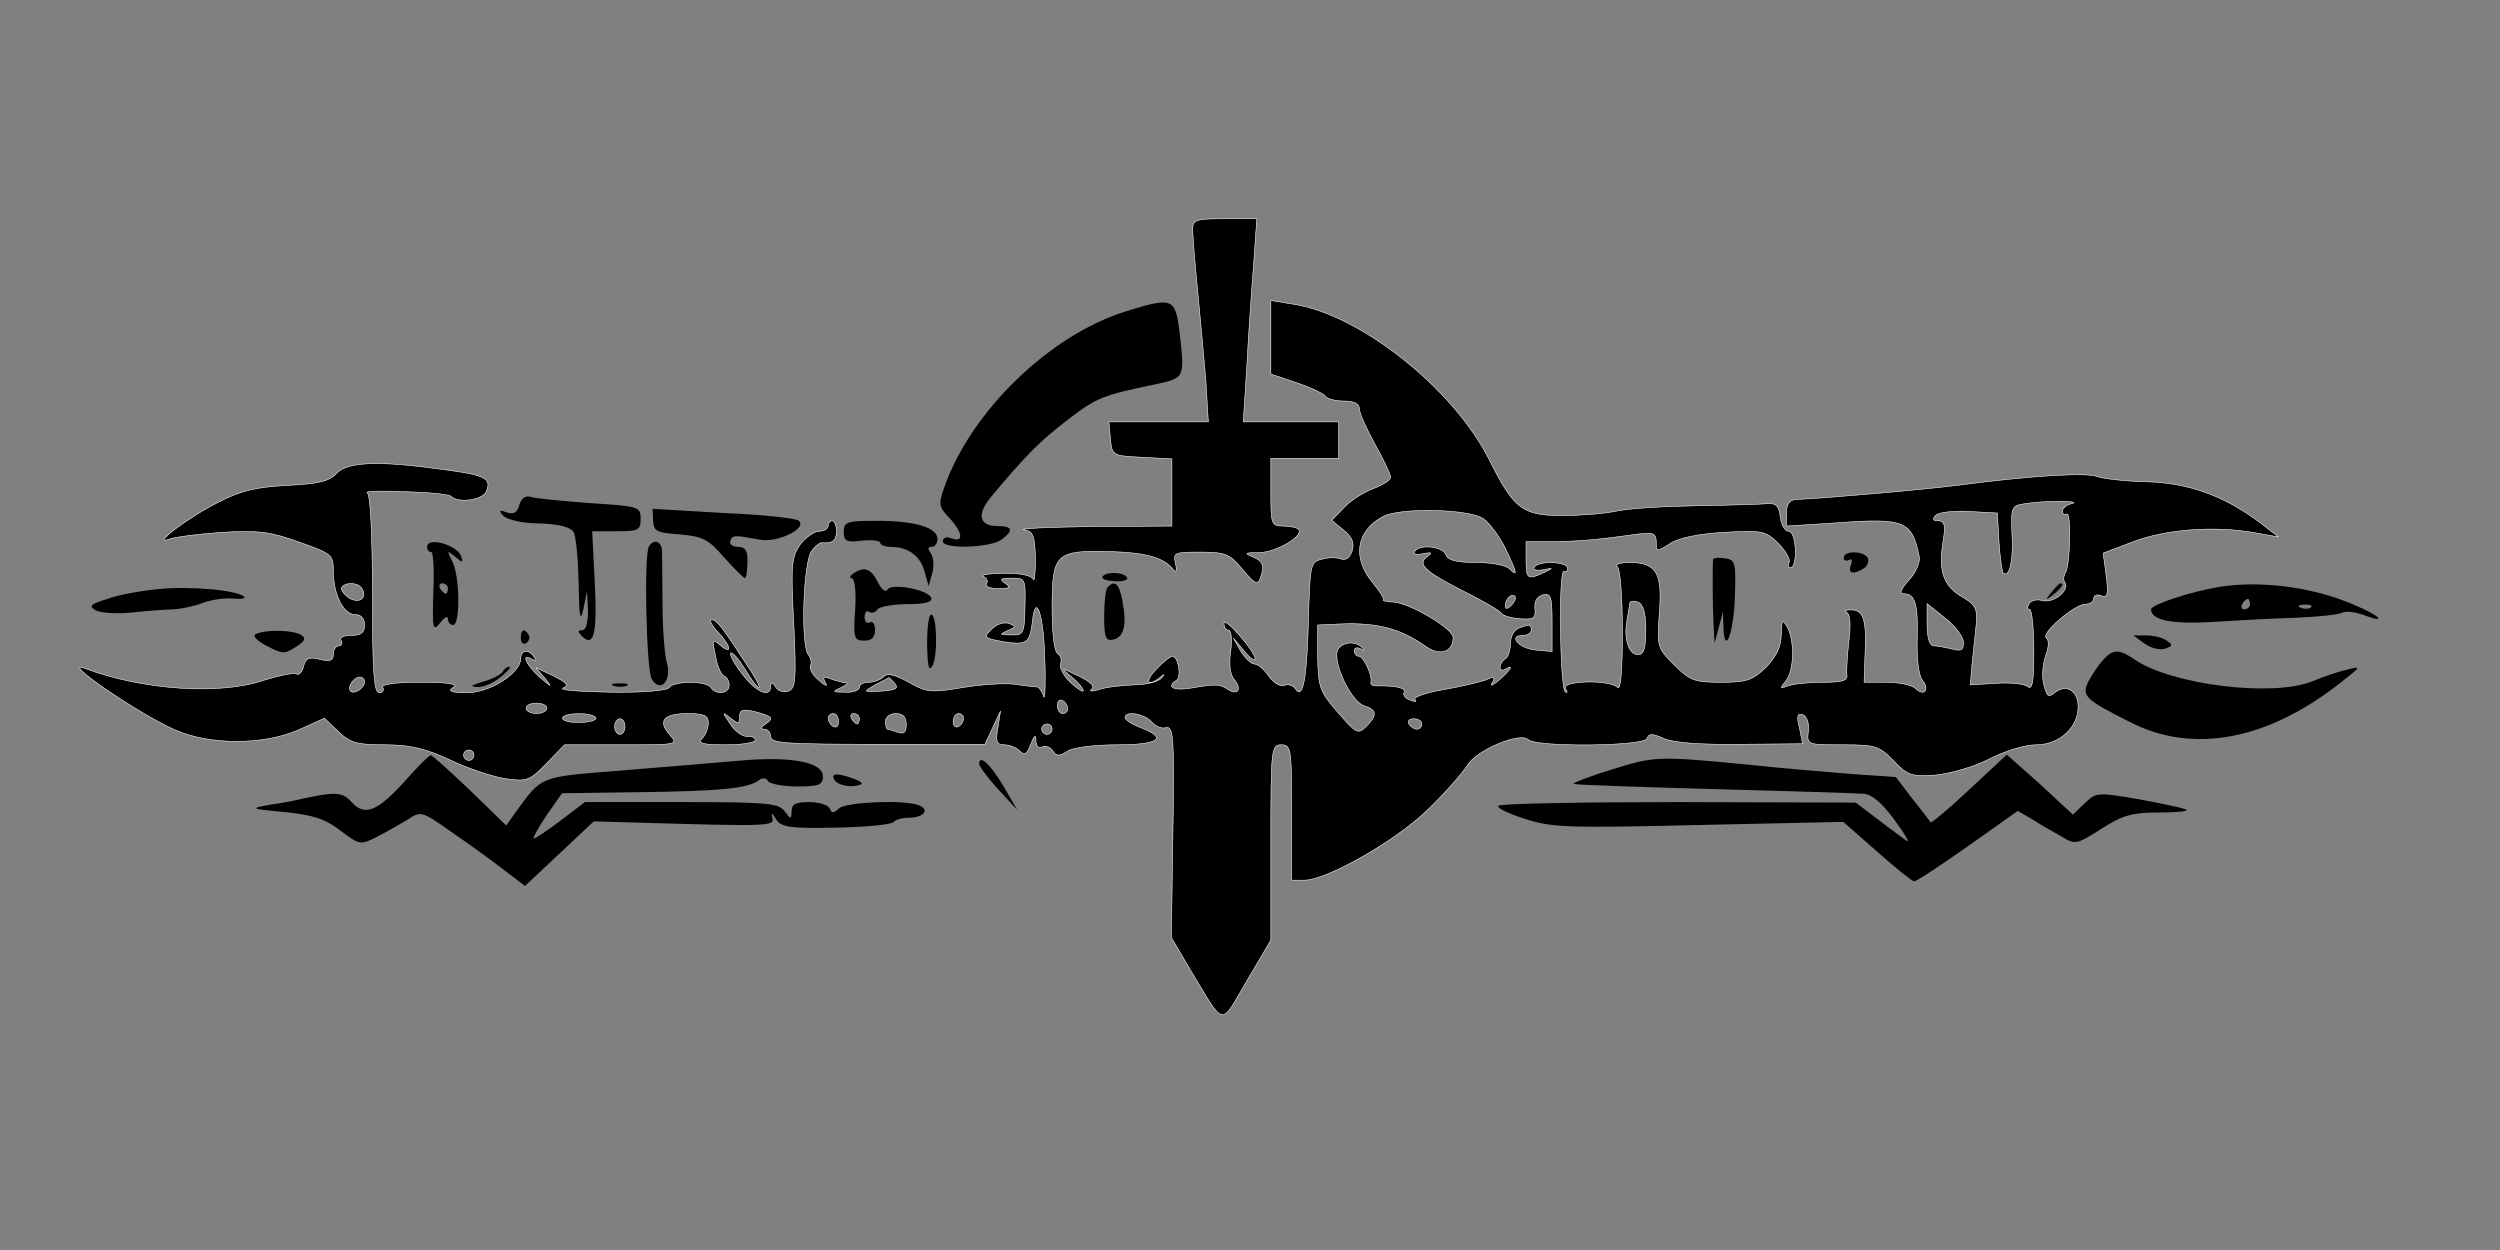 <?xml version="1.0" standalone="no"?>
<!DOCTYPE svg PUBLIC "-//W3C//DTD SVG 20010904//EN"
 "http://www.w3.org/TR/2001/REC-SVG-20010904/DTD/svg10.dtd">
<svg version="1.0" xmlns="http://www.w3.org/2000/svg"
 width="480pt" height="240pt" viewBox="0 0 480 240"
 preserveAspectRatio="xMidYMid meet">

<rect x="0" y="0" width="480" height="240" fill="#808080" stroke="none"/>

<g transform="translate(0,240) scale(0.1,-0.1)"
fill="#000000" stroke="none">
<path stroke="white" d="M2290 1960 c0 -12 4 -62 9 -113 5 -51 12 -129 16 -174 l5 -83 -95 0
-96 0 3 -32 c3 -33 4 -33 61 -36 l57 -3 0 -64 0 -65 -152 -1 c-84 -1 -144 -4
-132 -6 18 -3 21 -12 22 -56 0 -29 -2 -46 -4 -39 -4 7 -25 12 -57 11 -29 0
-46 -3 -39 -6 6 -2 10 -9 6 -14 -3 -5 7 -9 23 -9 22 0 25 2 13 10 -12 8 -9 10
12 10 27 0 27 -1 26 -55 -1 -52 -3 -55 -27 -54 -22 0 -23 1 -7 8 17 7 18 8 3
14 -9 3 -24 -1 -33 -11 -16 -16 -15 -17 22 -24 45 -7 51 -3 56 37 6 61 22 17
24 -70 2 -49 0 -82 -2 -72 -3 9 -9 17 -12 18 -4 0 -23 2 -42 5 -19 3 -65 0
-101 -6 -60 -10 -69 -10 -104 10 -27 15 -41 18 -48 11 -6 -6 -19 -11 -29 -11
-10 0 -18 -4 -18 -10 0 -5 -12 -10 -27 -9 -25 0 -26 1 -8 9 11 5 15 9 8 9 -6
1 -19 4 -29 8 -13 5 -15 3 -9 -8 5 -8 -1 -6 -13 5 -12 10 -19 23 -16 28 3 5 1
14 -4 21 -15 18 -10 181 7 200 7 9 16 16 19 15 20 -2 28 4 28 22 0 11 -4 20
-8 20 -4 0 -8 -4 -8 -10 0 -5 -8 -10 -17 -10 -10 0 -26 -12 -37 -26 -16 -23
-18 -39 -12 -150 5 -108 4 -125 -10 -131 -9 -3 -20 0 -25 8 -6 10 -9 10 -9 2
0 -24 -28 -13 -55 23 -15 19 -25 38 -22 40 3 3 15 -11 27 -30 12 -20 24 -36
27 -36 3 0 -3 12 -13 28 -56 87 -68 102 -77 102 -6 0 -1 -10 11 -23 26 -27 29
-46 5 -26 -15 13 -16 11 -9 -21 3 -19 11 -36 16 -38 6 -2 10 -10 10 -18 0 -16
-26 -19 -35 -4 -8 13 -72 13 -80 0 -4 -6 -51 -10 -113 -9 -59 1 -100 4 -91 8
12 5 8 10 -18 23 l-34 16 18 -21 c14 -18 13 -17 -10 2 -27 24 -38 49 -15 35 7
-4 8 -3 4 4 -10 16 -26 15 -26 -2 0 -28 -59 -66 -103 -66 -31 0 -38 3 -27 10
10 7 -9 10 -63 10 -50 0 -76 -4 -72 -10 3 -5 0 -10 -7 -10 -10 0 -13 40 -13
190 0 117 -4 192 -10 194 -5 3 27 4 72 2 45 -1 85 -5 89 -9 14 -14 62 -7 68
10 10 25 -2 31 -87 42 -121 17 -181 14 -201 -8 -13 -15 -35 -20 -94 -23 -59
-3 -90 -10 -132 -32 -57 -28 -132 -85 -95 -71 11 4 57 10 102 13 69 4 93 1
148 -19 62 -22 65 -24 65 -55 0 -45 19 -84 42 -84 11 0 18 -7 18 -20 0 -15 -7
-20 -26 -20 -14 0 -23 -4 -19 -10 3 -5 1 -10 -4 -10 -6 0 -11 -7 -11 -16 0
-12 -6 -15 -26 -10 -20 5 -27 3 -31 -13 -3 -12 -9 -18 -14 -15 -5 3 -33 -3
-62 -12 -84 -29 -232 -19 -342 22 -56 21 100 -86 170 -117 68 -30 171 -30 239
0 l49 22 27 -26 c22 -21 35 -25 89 -25 49 0 77 -7 125 -29 33 -16 81 -32 106
-36 42 -6 47 -4 79 29 l35 36 110 0 c107 0 109 0 92 19 -24 27 -12 41 35 41
31 0 39 -4 39 -18 0 -10 -5 -23 -12 -30 -9 -9 1 -12 45 -12 31 0 57 4 57 9 0
5 -7 8 -16 7 -9 0 -23 10 -32 24 -16 24 -16 24 1 11 15 -12 17 -11 17 3 0 13
6 15 28 10 35 -9 39 -13 22 -24 -10 -7 -11 -10 -2 -10 6 0 12 -7 12 -15 0 -12
31 -14 206 -14 l205 0 15 32 15 32 -5 -32 c-5 -27 -2 -33 12 -33 10 0 23 -5
30 -12 9 -9 14 -6 21 13 7 18 10 20 10 6 1 -11 6 -15 12 -11 6 3 15 0 20 -7 7
-11 12 -12 29 -1 11 7 52 12 95 12 80 0 98 13 45 33 -16 6 -30 15 -30 19 0 14
37 8 51 -8 7 -8 20 -14 28 -11 14 3 16 -19 13 -200 l-3 -203 37 -63 c67 -111
56 -109 108 -20 l46 78 0 188 c0 180 1 187 20 187 19 0 20 -7 20 -130 l0 -130
24 0 c44 0 180 78 240 138 32 31 64 68 73 82 17 30 102 65 117 50 15 -15 223
-13 228 2 4 10 10 10 33 0 18 -8 69 -12 147 -11 l119 1 -6 30 c-6 23 -4 29 6
26 8 -3 13 -16 11 -32 -3 -26 -2 -26 66 -26 63 0 70 -2 98 -31 27 -28 33 -30
81 -27 29 3 74 16 103 31 29 15 68 27 89 27 45 0 81 33 81 73 0 31 -23 45 -45
27 -12 -10 -15 -7 -21 16 -4 15 -2 40 4 56 6 16 6 30 1 33 -12 8 54 65 75 65
9 0 16 5 16 11 0 6 7 9 15 5 12 -4 13 3 9 38 l-6 44 58 22 c63 24 156 31 234
17 l45 -8 -35 27 c-69 52 -138 77 -219 79 -42 1 -84 6 -94 10 -20 8 -126 2
-262 -16 -69 -9 -264 -26 -317 -28 -12 -1 -18 -9 -18 -26 l0 -25 94 6 c134 10
147 4 161 -65 2 -11 -7 -31 -20 -45 -16 -18 -19 -26 -10 -26 22 0 28 -19 26
-87 -1 -39 3 -70 10 -79 15 -18 3 -32 -13 -16 -7 7 -32 12 -56 12 l-43 0 2 58
c3 65 -4 82 -29 81 -9 0 -12 -3 -6 -5 6 -3 8 -22 4 -54 -3 -27 -5 -56 -4 -65
2 -12 -8 -15 -46 -15 -27 0 -57 -3 -67 -7 -16 -6 -16 -5 -4 10 16 20 17 78 2
104 -9 15 -10 13 -11 -15 0 -23 -9 -42 -29 -63 -26 -25 -37 -29 -86 -29 -51 0
-60 3 -90 33 -33 33 -34 35 -29 101 6 77 -6 96 -58 96 -18 0 -28 -4 -23 -8 6
-4 10 -58 10 -124 0 -74 -3 -114 -9 -108 -16 16 -109 13 -100 -2 4 -7 4 -10
-1 -6 -10 10 -13 238 -2 231 4 -2 7 1 7 6 0 13 -57 15 -64 2 -4 -5 4 -7 16 -5
21 4 22 4 3 -5 -32 -15 -35 -13 -35 24 l0 35 53 0 c48 1 80 3 165 15 27 3 32
0 32 -16 0 -19 1 -19 26 -3 16 11 54 19 104 22 74 4 80 3 105 -22 14 -14 23
-31 20 -36 -3 -6 -2 -10 3 -10 6 0 10 16 9 35 -1 21 -6 35 -13 35 -7 0 -14 12
-16 28 -2 20 -8 26 -23 25 -11 -1 -72 -3 -135 -4 -63 -1 -135 -5 -160 -11 -25
-5 -72 -8 -105 -8 -73 1 -89 14 -136 108 -69 137 -249 279 -376 298 l-43 7 0
-71 0 -70 50 -17 c27 -9 52 -21 55 -26 4 -5 19 -9 36 -9 19 0 29 -5 29 -15 0
-8 14 -39 30 -68 17 -30 30 -58 30 -63 0 -6 -15 -15 -33 -22 -19 -7 -44 -23
-57 -37 l-23 -24 23 -19 c16 -13 21 -24 16 -40 -4 -13 -13 -19 -22 -15 -8 3
-24 3 -37 -1 -21 -5 -22 -10 -25 -123 -3 -111 -11 -149 -26 -124 -4 5 -13 8
-20 5 -8 -3 -21 5 -30 18 -9 13 -21 23 -27 23 -7 0 -18 11 -27 25 l-14 25 21
-25 c11 -14 21 -20 21 -15 -1 15 -59 82 -60 68 0 -7 4 -13 9 -13 5 0 7 -18 4
-40 -4 -25 -1 -46 7 -55 15 -18 7 -31 -12 -19 -16 11 -24 11 -70 3 -35 -6 -50
2 -29 15 10 7 3 46 -8 46 -4 0 -18 -11 -31 -25 -23 -24 -17 -35 8 -15 9 7 9 7
2 -2 -6 -7 -30 -13 -53 -13 -23 -1 -53 -4 -67 -9 -14 -4 -20 -4 -14 1 7 5 -2
14 -25 25 -35 17 -36 17 -13 -2 12 -10 22 -22 22 -26 0 -4 -11 3 -24 15 -14
13 -22 29 -20 36 3 7 1 16 -5 20 -7 3 -11 41 -11 90 0 102 7 109 113 106 68
-2 103 -12 120 -35 5 -6 7 -2 4 12 -5 21 -2 22 48 22 47 0 56 -4 78 -30 30
-36 33 -36 40 -9 4 14 -1 23 -16 29 -19 8 -18 9 11 9 34 1 87 33 75 45 -3 3
-17 6 -30 6 -22 0 -23 4 -23 65 l0 65 65 0 65 0 0 35 0 35 -91 0 -92 0 7 108
c3 59 9 146 13 195 l6 87 -62 0 c-55 0 -61 -2 -61 -20z m1688 -527 c-10 -2
-18 -9 -18 -14 0 -6 3 -8 8 -6 9 6 7 -97 -2 -112 -4 -6 -5 -15 -1 -20 9 -15
-23 -40 -44 -34 -10 3 -22 0 -25 -6 -4 -6 -4 -11 1 -11 4 0 8 -36 8 -79 0 -61
-3 -77 -12 -69 -7 5 -34 8 -61 6 l-49 -3 3 38 c2 20 6 54 8 75 3 33 0 40 -25
55 -37 21 -47 48 -39 103 6 36 4 44 -9 44 -10 0 -12 3 -4 11 5 5 34 9 64 7
l54 -3 3 -55 c2 -30 6 -57 8 -60 12 -11 20 24 17 74 -2 53 -1 55 25 59 37 6
111 6 90 0z m-1130 -29 c12 -8 31 -34 42 -56 23 -48 25 -57 8 -40 -7 7 -35 12
-64 12 -37 0 -54 4 -58 15 -6 16 -51 21 -60 6 -4 -5 4 -7 16 -4 17 3 19 2 9
-5 -21 -15 -6 -29 69 -67 38 -19 71 -38 73 -43 3 -4 19 -9 36 -10 26 -2 30 1
28 20 -1 14 4 23 16 26 15 3 17 -4 17 -53 l0 -56 -32 3 c-32 3 -53 28 -24 28
9 0 16 5 16 10 0 12 -3 12 -24 4 -9 -3 -16 -17 -16 -29 0 -13 -4 -27 -10 -30
-5 -3 -10 -11 -10 -16 0 -6 5 -7 10 -4 18 11 11 -1 -12 -21 -12 -10 -18 -13
-13 -5 6 11 4 13 -11 6 -10 -4 -47 -13 -82 -19 -35 -6 -60 -15 -55 -19 4 -5 0
-5 -10 -1 -9 3 -14 10 -11 15 5 8 -18 13 -53 12 -7 0 -12 2 -11 6 4 13 -14 51
-23 51 -5 0 -9 5 -9 11 0 5 6 7 13 3 6 -4 8 -3 4 1 -12 14 -35 14 -47 0 -15
-18 22 -101 49 -110 25 -8 26 -18 4 -40 -15 -15 -19 -14 -54 27 -35 40 -38 48
-39 106 l0 62 43 2 c73 3 116 -9 166 -44 26 -18 51 -10 51 18 0 17 -83 66
-114 68 -14 0 -23 3 -20 5 2 2 -8 17 -21 33 -39 47 -31 99 20 126 32 18 166
15 193 -4z m-2153 -134 c11 -18 -5 -30 -25 -18 -10 7 -16 16 -14 20 7 11 32
10 39 -2z m2207 -32 c-7 -7 -12 -8 -12 -2 0 14 12 26 19 19 2 -3 -1 -11 -7
-17z m258 -47 c0 -36 -4 -48 -15 -48 -18 0 -28 31 -21 67 2 14 5 28 5 32 1 4
8 5 16 2 10 -4 15 -21 15 -53z m610 -25 c0 -14 -5 -17 -22 -12 -13 3 -29 6
-35 6 -8 0 -13 15 -13 40 l0 41 35 -28 c19 -15 35 -36 35 -47z m-3070 -75 c0
-12 -20 -25 -27 -18 -7 7 6 27 18 27 5 0 9 -4 9 -9z m1018 -3 c8 -10 2 -13
-26 -15 -35 -2 -36 -2 -12 12 14 7 26 13 26 14 1 1 6 -5 12 -11z m332 -49 c0
-5 -4 -9 -10 -9 -5 0 -10 7 -10 16 0 8 5 12 10 9 6 -3 10 -10 10 -16z m-1000
1 c0 -5 -9 -10 -20 -10 -11 0 -20 5 -20 10 0 6 9 10 20 10 11 0 20 -4 20 -10z
m94 -18 c3 -4 -11 -9 -30 -9 -19 -1 -34 3 -34 8 0 11 57 12 64 1z m466 -8 c0
-8 -4 -12 -10 -9 -5 3 -10 10 -10 16 0 5 5 9 10 9 6 0 10 -7 10 -16z m40 6 c0
-5 -2 -10 -4 -10 -3 0 -8 5 -11 10 -3 6 -1 10 4 10 6 0 11 -4 11 -10z m90 -11
c0 -15 -4 -19 -16 -15 -9 3 -18 6 -20 6 -2 0 -4 7 -4 15 0 8 9 15 20 15 14 0
20 -7 20 -21z m110 12 c0 -6 -4 -13 -10 -16 -5 -3 -10 1 -10 9 0 9 5 16 10 16
6 0 10 -4 10 -9z m-650 -16 c0 -8 -4 -15 -10 -15 -5 0 -10 7 -10 15 0 8 5 15
10 15 6 0 10 -7 10 -15z m1530 5 c0 -5 -4 -10 -9 -10 -6 0 -13 5 -16 10 -3 6
1 10 9 10 9 0 16 -4 16 -10z m-710 -10 c0 -5 -4 -10 -10 -10 -5 0 -10 5 -10
10 0 6 5 10 10 10 6 0 10 -4 10 -10z m-1110 -50 c0 -5 -4 -10 -10 -10 -5 0
-10 5 -10 10 0 6 5 10 10 10 6 0 10 -4 10 -10z"/>
<path d="M3939 1263 c-13 -16 -12 -17 4 -4 16 13 21 21 13 21 -2 0 -10 -8 -17
-17z"/>
<path d="M2158 1801 c-144 -46 -293 -191 -344 -334 -13 -36 -12 -40 11 -64 25
-28 25 -46 0 -36 -8 3 -15 0 -15 -6 0 -16 91 -13 113 3 24 18 21 26 -8 26 -35
0 -40 22 -13 55 69 83 97 110 148 149 56 43 67 47 168 68 58 13 57 11 46 106
-8 60 -14 62 -106 33z"/>
<path d="M997 1430 c-4 -14 -10 -18 -24 -14 -15 6 -16 4 -6 -7 8 -7 37 -14 69
-14 36 -1 59 -7 65 -16 5 -8 9 -52 10 -99 1 -64 3 -76 9 -50 l7 35 2 -37 c0
-24 -4 -38 -11 -38 -9 0 -9 -3 -1 -11 23 -23 30 3 25 101 l-5 100 47 0 c42 0
46 2 46 24 0 23 -3 24 -97 30 -54 4 -105 9 -114 12 -11 3 -18 -3 -22 -16z"/>
<path d="M1254 1400 c1 -20 7 -23 51 -26 44 -4 55 -9 85 -44 20 -22 38 -40 40
-40 3 0 5 14 5 30 1 23 -4 30 -18 30 -10 0 -17 5 -15 11 4 12 8 12 56 3 34 -7
92 21 76 36 -5 5 -70 12 -145 15 l-136 8 1 -23z"/>
<path d="M1620 1379 c0 -18 5 -21 35 -17 19 2 35 0 35 -4 0 -4 9 -8 21 -8 32
0 56 -17 64 -47 l8 -28 7 25 c4 14 2 31 -3 38 -6 8 -6 12 2 12 6 0 11 7 11 15
0 22 -42 35 -116 35 -58 0 -64 -2 -64 -21z"/>
<path d="M820 1350 c0 -5 3 -10 8 -10 4 0 6 -35 4 -77 -2 -71 -1 -76 13 -59 8
11 15 14 15 8 0 -7 5 -12 10 -12 14 0 13 96 -2 123 -10 20 -10 21 6 8 14 -12
16 -12 11 2 -9 21 -65 37 -65 17z m40 -80 c0 -5 -2 -10 -4 -10 -3 0 -8 5 -11
10 -3 6 -1 10 4 10 6 0 11 -4 11 -10z"/>
<path d="M1246 1351 c-10 -16 -5 -234 5 -254 16 -29 40 -4 29 32 -4 15 -8 65
-8 112 0 46 -1 92 -1 102 -1 18 -16 23 -25 8z"/>
<path d="M3540 1329 c0 -5 4 -7 10 -4 6 3 7 -1 4 -9 -7 -18 4 -20 25 -7 7 5
10 14 7 20 -9 14 -46 14 -46 0z"/>
<path d="M3289 1326 c-1 -11 -1 -86 1 -123 l2 -38 8 30 8 30 1 -29 c2 -58 20
-11 22 59 2 65 1 70 -19 73 -12 2 -22 1 -23 -2z"/>
<path d="M1640 1300 c-8 -5 -10 -10 -5 -10 6 0 9 -24 7 -60 -4 -55 -2 -60 17
-60 15 0 21 6 21 21 0 11 -4 17 -10 14 -5 -3 -10 1 -10 10 0 9 4 14 9 10 5 -3
12 -1 16 5 3 5 29 10 56 10 36 0 49 4 47 12 -6 16 -76 29 -84 16 -4 -6 -11 0
-18 13 -13 27 -26 32 -46 19z"/>
<path d="M2117 1293 c-3 -5 8 -8 24 -9 15 -1 26 3 23 7 -6 11 -41 12 -47 2z"/>
<path d="M305 1269 c-33 -3 -78 -11 -99 -19 -33 -10 -36 -14 -22 -22 10 -5 41
-7 69 -4 29 3 65 6 80 6 15 1 40 6 55 12 15 6 41 10 57 9 17 -2 27 0 24 3 -12
13 -105 21 -164 15z"/>
<path d="M2127 1273 c-4 -3 -7 -28 -7 -55 0 -42 3 -49 17 -46 21 4 27 28 18
74 -6 33 -14 41 -28 27z"/>
<path d="M4260 1273 c-54 -9 -130 -34 -130 -43 0 -21 41 -29 121 -24 46 3 118
7 160 8 42 2 81 6 87 10 6 3 23 1 38 -4 49 -19 36 -3 -17 19 -78 34 -180 47
-259 34z m60 -33 c0 -5 -5 -10 -11 -10 -5 0 -7 5 -4 10 3 6 8 10 11 10 2 0 4
-4 4 -10z m117 -6 c-3 -3 -12 -4 -19 -1 -8 3 -5 6 6 6 11 1 17 -2 13 -5z"/>
<path d="M1780 1163 c1 -42 3 -53 10 -42 11 19 9 99 -2 99 -5 0 -8 -26 -8 -57z"/>
<path d="M492 1183 c-8 -3 -1 -12 20 -23 30 -16 35 -16 56 -2 18 11 20 17 10
23 -14 9 -65 11 -86 2z"/>
<path d="M1000 1174 c0 -8 5 -12 10 -9 6 4 8 11 5 16 -9 14 -15 11 -15 -7z"/>
<path d="M4118 1164 c13 -9 30 -13 40 -9 14 5 14 7 2 15 -8 6 -26 10 -40 10
l-24 0 22 -16z"/>
<path d="M4038 1133 c-9 -10 -21 -28 -28 -41 -14 -28 -7 -35 79 -78 122 -63
266 -35 407 77 38 30 38 30 9 23 -17 -4 -46 -14 -65 -22 -76 -31 -271 -7 -342
42 -29 20 -41 20 -60 -1z"/>
<path d="M965 1110 c-3 -5 -20 -14 -38 -19 -23 -7 -26 -9 -11 -10 12 -1 32 8
45 19 13 10 21 19 17 20 -4 0 -10 -4 -13 -10z"/>
<path d="M1178 1083 c6 -2 18 -2 25 0 6 3 1 5 -13 5 -14 0 -19 -2 -12 -5z"/>
<path d="M778 901 c-53 -59 -78 -69 -103 -41 -18 20 -30 21 -110 3 -11 -2 -29
-6 -40 -7 -48 -8 -46 -9 21 -15 56 -6 78 -13 108 -36 36 -27 38 -28 69 -12 18
9 44 24 59 33 26 17 27 17 80 -20 29 -20 74 -52 100 -72 l46 -35 66 62 66 62
174 -5 c156 -4 174 -3 169 11 -3 12 -1 11 7 -2 10 -15 25 -18 116 -16 58 1
107 6 110 11 3 4 16 8 29 8 29 0 41 16 19 24 -29 11 -140 6 -153 -6 -11 -10
-14 -10 -18 0 -3 6 -20 12 -39 12 -26 0 -34 -4 -34 -17 -1 -17 -1 -17 -14 0
-12 15 -34 17 -198 17 l-185 0 -46 -35 c-25 -19 -49 -35 -52 -35 -3 0 8 20 24
44 l30 43 148 2 c154 2 210 7 230 23 7 5 14 5 18 -2 3 -5 28 -10 56 -10 41 0
49 3 49 19 0 28 -61 40 -166 30 -49 -4 -152 -13 -229 -19 -150 -12 -144 -10
-194 -78 l-19 -27 -70 68 c-39 37 -72 67 -75 67 -3 0 -25 -22 -49 -49z"/>
<path d="M3096 923 c-43 -13 -76 -26 -75 -28 2 -2 123 -6 269 -10 146 -4 275
-8 288 -9 16 -1 35 -17 60 -51 20 -27 30 -45 22 -39 -8 6 -33 24 -56 42 l-41
31 -340 1 c-186 0 -343 -3 -346 -7 -4 -4 19 -15 50 -25 53 -17 81 -18 335 -12
l277 6 65 -57 c35 -31 67 -57 71 -57 4 -1 50 30 103 67 l96 68 28 -16 c15 -10
40 -24 56 -33 26 -16 29 -16 77 15 41 26 59 31 109 31 32 0 57 2 54 5 -2 3
-42 11 -89 20 -82 14 -84 14 -106 -7 l-23 -22 -38 35 c-20 19 -49 45 -63 57
l-26 23 -72 -67 c-39 -37 -73 -65 -74 -63 -2 2 -17 23 -35 45 l-32 42 -87 6
c-49 4 -133 11 -188 17 -185 18 -187 17 -269 -8z"/>
<path d="M1880 933 c0 -4 16 -26 36 -48 l37 -40 -26 45 c-25 42 -47 63 -47 43z"/>
<path d="M1600 909 c0 -13 24 -22 47 -17 13 3 9 7 -14 15 -20 7 -33 8 -33 2z"/>
</g>
</svg>
